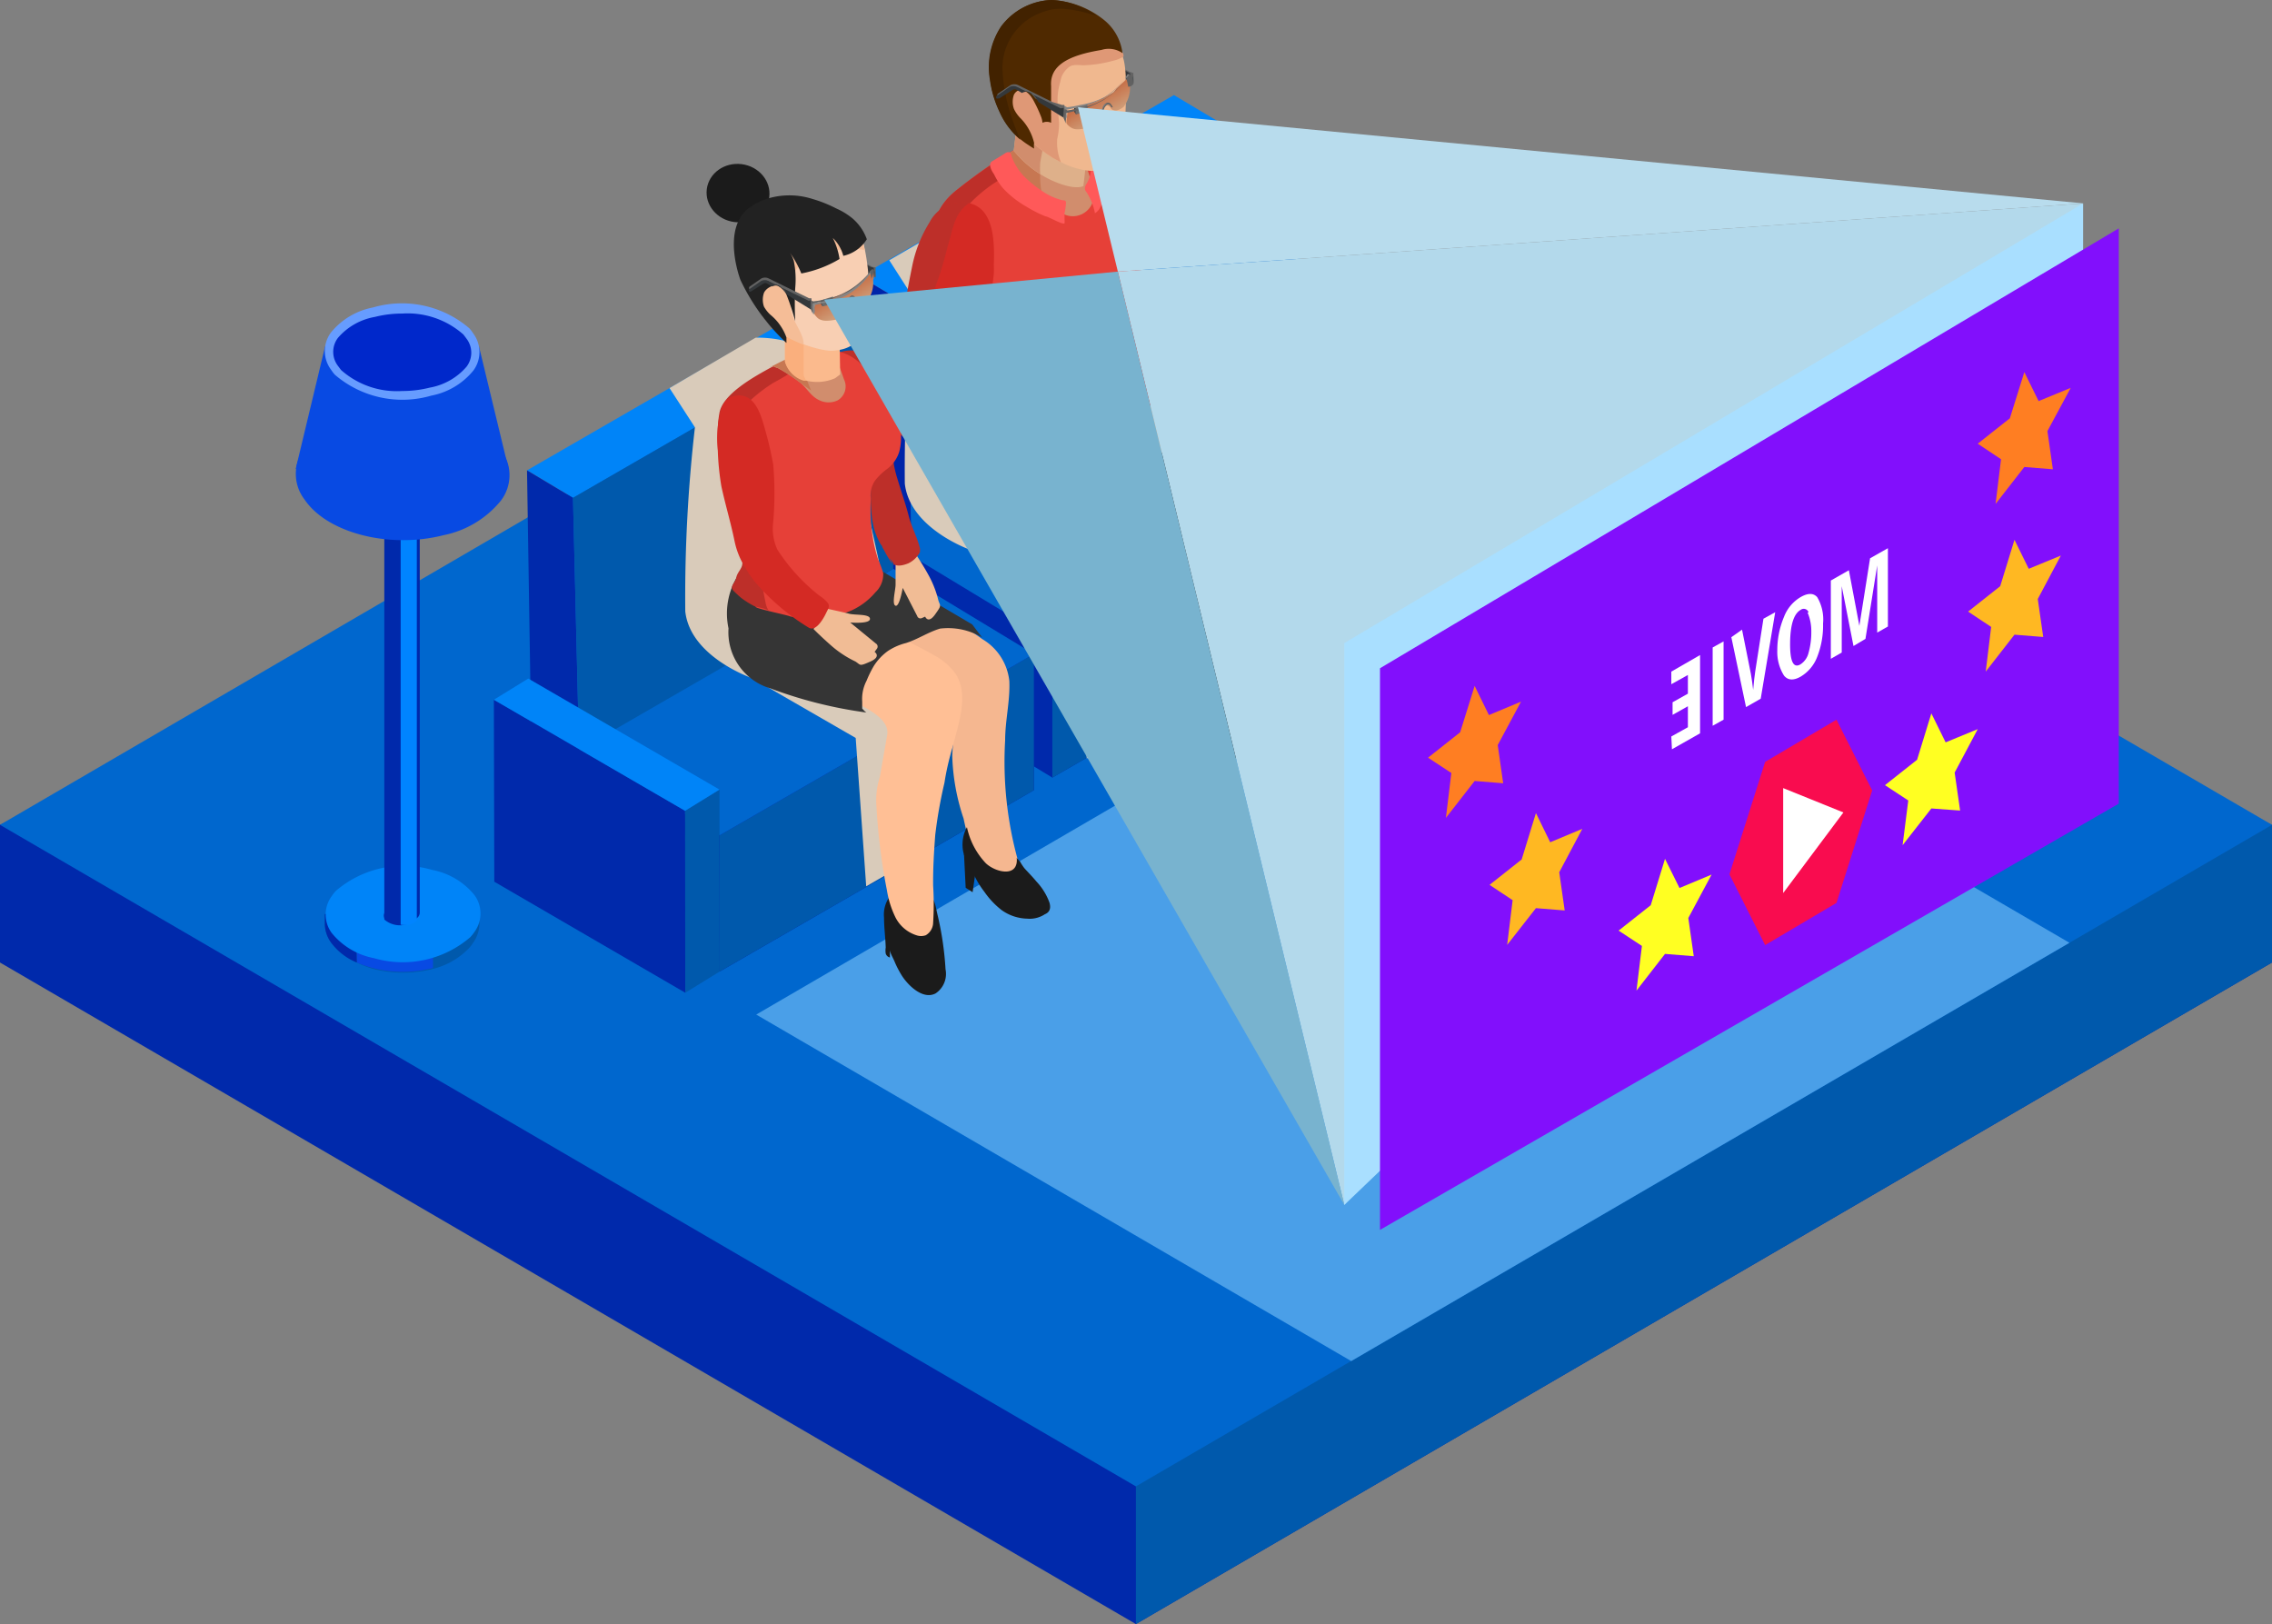 <svg xmlns="http://www.w3.org/2000/svg" xmlns:xlink="http://www.w3.org/1999/xlink" viewBox="0 0 108.25 77.38"><rect x="0" y="0" width="108.25" height="77.38" fill="#808080" stroke="none"/><defs><linearGradient id="a" x1="51.41" y1=".03" x2="52.01" y2="1.13" gradientTransform="matrix(1.01 -.03 .05 1 .39 5.91)" gradientUnits="userSpaceOnUse"><stop offset=".19" stop-color="#c7724a"/><stop offset=".94" stop-color="#cf9b76"/></linearGradient><linearGradient id="b" x1="38.87" y1="8.89" x2="39.42" y2="9.92" xlink:href="#a"/></defs><title>Depositphotos_128089660_07</title><g data-name="Layer 2"><g data-name="Layer 1" style="isolation:isolate"><path fill="#0029ab" d="M54.12 77.38l54.13-31.52-54.13-31.53L0 39.3v6.56l54.12 31.52z"/><path fill="#0059ac" d="M54.12 14.33v63.05l54.13-31.52V39.3L54.12 14.33z"/><path fill="#0067ce" d="M54.12 70.82l54.13-31.52L54.12 7.77 0 39.3l54.12 31.52z"/><path fill="#4a9fe8" d="M64.38 64.85L98.6 44.92 70.26 28.41 36.03 48.34l28.35 16.51z"/><path d="M53.82 3.42l-2.07-1.09a.38.38 0 0 0-.38 0l-.6.45a.1.1 0 0 0 0 .13.1.1 0 0 0 .14 0l.64-.44a.17.17 0 0 1 .18 0L54 4v-.52z" fill="#636363"/><path d="M53.71 3.42l-2.06-1.09a.38.38 0 0 0-.38 0l-.6.45a.1.1 0 0 0 0 .13.1.1 0 0 0 .14 0l.64-.44a.17.17 0 0 1 .18 0L53.85 4v-.5z" fill="#34383b"/><path fill="#0029ab" d="M53.57 13.06l11.53 6.68.01 8.67-14.97-8.64 3.43-6.71z"/><path fill="#0059ac" d="M65.1 19.74l1.64-1.02.01 8.67-1.64 1.02-.01-8.67z"/><path fill="#0084f8" d="M53.57 13.06l1.64-1.01 11.53 6.67-1.64 1.02-11.53-6.68z"/><path fill="#0029ab" d="M65.11 28.41l-14.97 8.64-6.69-4.06V26.5l21.66-4.59v6.5z"/><path fill="#0059ac" d="M50.14 30.55v6.5l14.97-8.64v-6.5l-14.97 8.64z"/><path fill="#0084f8" d="M58.13 5.84l-14.97 8.64-2.19-1.31 14.96-8.64 2.2 1.31z"/><path fill="#0024a9" d="M43.16 14.48l.29 12.02v6.49l-2.19-1.31-.29-18.51 2.19 1.31z"/><path fill="#0067ce" d="M65.11 21.91l-14.97 8.64-6.69-4.05 14.96-8.64 6.7 4.05z"/><path fill="#0067ce" d="M58.41 17.86L43.45 26.5l-.29-12.02 14.97-8.64.28 12.02z"/><path fill="#0024a9" d="M49.26 37.65l-14.97 8.64-6.7-4.06v-6.49l21.67-4.58v6.49z"/><path fill="#0059ac" d="M34.29 39.8v6.49l14.97-8.64v-6.49L34.29 39.8z"/><path fill="#0084f8" d="M42.27 15.08L27.3 23.72l-2.19-1.31 14.97-8.64 2.19 1.31z"/><path fill="#0029ab" d="M27.3 23.72l.29 12.02v6.49l-2.19-1.31-.29-18.51 2.19 1.31z"/><path fill="#0067ce" d="M49.26 31.16L34.29 39.8l-6.7-4.06 14.97-8.64 6.7 4.06z"/><path fill="#0059ac" d="M42.56 27.1l-14.97 8.64-.29-12.02 14.97-8.64.29 12.02z"/><path fill="#0029ab" d="M23.53 33.34l9.11 5.29.01 8.67-9.1-5.29-.02-8.67z"/><path fill="#0059ac" d="M32.64 38.63l1.64-1.01.01 8.67-1.64 1.01-.01-8.67z"/><path fill="#0084f8" d="M23.53 33.34l1.64-1.01 9.11 5.29-1.64 1.01-9.11-5.29z"/><path d="M35.83 32.31s-2.94-1-3.18-3.18a70.91 70.91 0 0 1 .46-8.77l-1.21-1.87 4.1-2.4s2.83-.15 3.72 1.93 3.85 16.85 3.85 16.85l-1.16 6.7-1.14.66-.5-7.07z" style="mix-blend-mode:multiply" fill="#d9cbba"/><path d="M46.29 26.22s-2.94-1-3.18-3.18a70.89 70.89 0 0 1 .46-8.77l-1.2-1.87 4.14-2.4s2.83-.15 3.72 1.93 3.85 16.85 3.85 16.85l-1.16 6.7-1.14.66-.5-7.07z" style="mix-blend-mode:multiply" fill="#d9cbba"/><path d="M56.71 33.39l-.13.28a1 1 0 0 0-.14.54 4.07 4.07 0 0 1 0 .75l1.3.66h.57s.17.19.2.21a3.65 3.65 0 0 0 .57.46 3.6 3.6 0 0 0 .87.39 4.81 4.81 0 0 0 1.22.16.86.86 0 0 0 .25 0 1.59 1.59 0 0 0 .75-.47.76.76 0 0 0-.09-.89 5.08 5.08 0 0 0-2-1.34l-.4-1.25s-1 .17-1 .19a1.9 1.9 0 0 1-.83.08 2.42 2.42 0 0 0-.9-.09h-.06a.13.13 0 0 0 0 .05 2.8 2.8 0 0 0-.18.27z" fill="#1b1b1b"/><path d="M62 35.39c.21.24 0 .49-.27.58a.9.9 0 0 1-.39 0 4.11 4.11 0 0 1-.88-.18 3.78 3.78 0 0 1-.68-.25 3.57 3.57 0 0 1-.55-.29c-.18-.14-.2-.39-.3-.58s-.24-.3-.32-.47-.09-.36 0-.4a3.2 3.2 0 0 0 1.13-.8l.36 1.14s.23.1.26.11a6.46 6.46 0 0 1 .61.31 4.63 4.63 0 0 1 .71.5 3.44 3.44 0 0 1 .32.33z" fill="#2a2a2a"/><path d="M57 38.5a4.29 4.29 0 0 0-.21-.69l-.45-1.25a5.25 5.25 0 0 1-.11-1.56.28.28 0 0 0 0-.1c-.09-.21-.61-.27-.8-.28a6.6 6.6 0 0 0-.77 0 2.92 2.92 0 0 0-.95.2c-.44.18-.4.53-.41.95a3.13 3.13 0 0 0 0 .64 3.31 3.31 0 0 0 .3.85h.11v.6a2.69 2.69 0 0 0 .19.87 3.52 3.52 0 0 0 .33.62 2.58 2.58 0 0 0 1 1 1.32 1.32 0 0 0 .28.09 1.59 1.59 0 0 0 .49 0 1.17 1.17 0 0 0 .72-.26 1.42 1.42 0 0 0 .23-.79 2.82 2.82 0 0 0 .05-.89z" fill="#1b1b1b"/><path d="M55.18 35.27a1.16 1.16 0 0 1 .54-.1c.16 0 .21.11.27.25a2.44 2.44 0 0 1 .12.92 4.48 4.48 0 0 0 .12.75c.07.35.26.7.35 1a2.5 2.5 0 0 1 .09 1.31.36.36 0 0 1-.05.11 1 1 0 0 1-.55.18 1.49 1.49 0 0 1-.33 0c-.06 0-.29 0-.33-.06a8.19 8.19 0 0 1-.68-.93 6.84 6.84 0 0 1-.42-1.05 3.93 3.93 0 0 1-.14-1 1.78 1.78 0 0 1 .05-.87.5.5 0 0 1 .37-.33h.24a2.63 2.63 0 0 0 .35-.18z" fill="#2a2a2a"/><path d="M47.55 21.27s9.5 4 9.5 5.94-.27 5.79-.27 5.79a2.26 2.26 0 0 0 2 .38l1-.42c0-.84.54-6.94.35-8.24s-6.49-4.3-6.49-4.3z" fill="#2b2b2b"/><path d="M53.14 32.87c-.05-.66.37-2.94.4-3.55 0-.26.14-.56 0-.79a1 1 0 0 0-.56-.32 20.39 20.39 0 0 1-2.27-.95l-.87-.41c-.58-.27-1.1-.64-1.67-.91a7.17 7.17 0 0 1-1.61-1.13c-.78-.69-.74-2.66-.47-3.55a3.06 3.06 0 0 1 .59-1.26s1.07 1.67 4 .77 1-.93 1-.93c.18.35-1.17 0-1.1.36.1.54 1.07 1.88 3.31 3.33a11.14 11.14 0 0 1 3 2.79 4.1 4.1 0 0 1 .27 1.57 69.25 69.25 0 0 1-.93 7.11c0 .13-.4.32-.5.37a2 2 0 0 1-1.37.19 6.69 6.69 0 0 1-1.43-.72z" fill="#353535"/><path d="M54 19.35s.14.92.23 1.29-.05 1.2.24 1.18.26-1.11.26-1.11l1.11 1.53a.21.21 0 0 0 .3.08l.18-.12s.24.42.57-.21.23-.53.07-.86a6 6 0 0 0-.8-1.38c-.53-.68-.94-1.13-.94-1.13z" fill="#f1bc95"/><path d="M54.55 12.3a13.86 13.86 0 0 1-.46 2.17 2.21 2.21 0 0 0-.07.37 2.49 2.49 0 0 0 .16.92 9.58 9.58 0 0 0 .36 1c.06.14 1 2.12 1.11 2.17a4.76 4.76 0 0 0-1.51.88.15.15 0 0 1-.09 0s-.08 0-.1-.08a20.69 20.69 0 0 1-1.37-2.08c-.24-.44-.45-.89-.72-1.31a5.72 5.72 0 0 1-.52-.86c-.1-.24-.15-.49-.25-.73s-.23-.42-.3-.64a1.41 1.41 0 0 1 0-.67c.08-.49.16-1 .25-1.48a13.51 13.51 0 0 1 .74-3.49 1.7 1.7 0 0 1 1.84-.93 1.24 1.24 0 0 1 .76.49 2.79 2.79 0 0 1 .4 1.97c0 .4-.06.8-.09 1.19s-.11.73-.14 1.11z" fill="#d42a24"/><path d="M54.57 8.64A2 2 0 0 0 54 7.42 1.67 1.67 0 0 0 52.41 7c-.22 0-.35.32-.42.76a6.41 6.41 0 0 0 1.28 0 1.77 1.77 0 0 1 1.13.62c.07.12.11.19.17.26z" fill="#bd2f29"/><path d="M53.94 15.57c-.35 3.67-.34 4.9-.34 4.9s-1.85 2.61-7.51.54c0 0 .79-3.12.52-3.74s-2.15-3.08-2.16-4.51-.27-2.63 1.2-3.76a25.93 25.93 0 0 1 2.2-1.58 8 8 0 0 1 1.68-.81 2.94 2.94 0 0 1 1.73.06 4.09 4.09 0 0 1 2.2 1.4c.48.85.83 3.84.48 7.5z" fill="#e64038"/><path d="M51.26 6.69a2.94 2.94 0 0 0-1.73-.06 8 8 0 0 0-1.68.81A25.9 25.9 0 0 0 45.65 9c-1.47 1.12-1.19 2.32-1.19 3.75s1.88 3.88 2.16 4.51S46.1 21 46.1 21a14.68 14.68 0 0 0 1.71.51v-1.74a14.18 14.18 0 0 0-.45-4.84 6.7 6.7 0 0 0-1.17-1.85 2.28 2.28 0 0 1-.41-1 7.26 7.26 0 0 1-.19-1.2 1.16 1.16 0 0 1 .06-.51 1.32 1.32 0 0 1 .35-.45 7 7 0 0 1 2.1-1.62 9.21 9.21 0 0 1 2.54-.48 14.78 14.78 0 0 1 2.6 0 4.69 4.69 0 0 0-1.98-1.13z" fill="#bd2f29"/><path d="M52.11 9.2a1 1 0 0 1-1.57.92 13.8 13.8 0 0 1-1.11-.92 6 6 0 0 1-1.57-1.77 8 8 0 0 1 1.68-.81 2.94 2.94 0 0 1 1.73.06 12.7 12.7 0 0 1 .84 2.48z" fill="#d18d6d"/><path d="M49.6 9a4.36 4.36 0 0 1 0-1.22c.05-.37.16-.74.18-1.11v-.08l-.24.05a8 8 0 0 0-1.68.81 6 6 0 0 0 1.56 1.75l.32.28A4.79 4.79 0 0 1 49.6 9z" fill="#c77752"/><path d="M48.1 7.25h-.06c-.11 0-.18.08-.27.13l-.51.31c-.2.12 0 .48.1.61a3 3 0 0 0 .43.67 4.65 4.65 0 0 0 1.12.88 5.71 5.71 0 0 0 .91.46c.12 0 .82.42.9.33a1 1 0 0 0 0-.2v-.27a4 4 0 0 0 .07-.49c0-.16-.08-.12-.21-.15a2.88 2.88 0 0 1-.87-.39 5.68 5.68 0 0 1-.94-.76 2.79 2.79 0 0 1-.57-.92.35.35 0 0 0-.1-.21z" fill="#ff5959"/><path d="M52.76 7.7c0-.2 0-.47-.21-.56a.5.5 0 0 0-.44.1.29.29 0 0 0-.15.36 1.68 1.68 0 0 1-.18 1.14.41.41 0 0 0-.09.27.4.4 0 0 0 .08.15 2.88 2.88 0 0 1 .4 1 .67.67 0 0 0 .27-.33l.33-.67a1.07 1.07 0 0 0 .08-.16 1 1 0 0 0 0-.27 1.73 1.73 0 0 0-.06-.47 1.32 1.32 0 0 1-.03-.56z" fill="#ff5959"/><path d="M48.44 6l-.14 1.18a5.1 5.1 0 0 0 1.82 1.42c1.14.51 1.5.26 1.5.26l.28-2.45S48.88 4.74 48.44 6z" fill="#deb08a"/><path d="M48.44 6l-.14 1.18a5.22 5.22 0 0 0 1.26 1.11 4.28 4.28 0 0 1 0-.52c.05-.37.16-.74.18-1.11a3.91 3.91 0 0 0-.16-1.08c-.52-.08-.99.01-1.14.42z" fill="#d18d6d"/><path d="M53.55 7.08c0 .75-.64 1.09-1.61 1.06a3.73 3.73 0 0 1-1.42-.43l-.43-.23-.09-.07-.09-.05-.11-.08c-2.85-2.14-1.42-2.68-1.13-3.91a1.13 1.13 0 0 1 .1-.28 1.27 1.27 0 0 1 .11-.22 4 4 0 0 1 2.78-1.77 1.74 1.74 0 0 1 1.39.77 3.69 3.69 0 0 1 .44.71.55.55 0 0 1 0 .11c.33.87.05 3.67.06 4.39z" fill="#f0b88f"/><path d="M53.53 2.69a1.39 1.39 0 0 1-.48.2 6 6 0 0 1-1.42.22c-.21 0-.51-.06-.69.08a1.15 1.15 0 0 0-.35.44 1.51 1.51 0 0 0-.07.26 3 3 0 0 0-.13 1c0 .33.05.66.07 1a3.58 3.58 0 0 1-.09.74 2.42 2.42 0 0 0 .18 1.1l-.43-.23-.12-.09-.09-.05-.11-.08c-2.85-2.14-1.42-2.68-1.13-3.91a1.13 1.13 0 0 1 .1-.28 1.27 1.27 0 0 1 .11-.22 2.51 2.51 0 0 1 1.28-.93 4.38 4.38 0 0 1 1-.22 3.7 3.7 0 0 1 1.34.05c.14 0 .36.06.58.09a3.69 3.69 0 0 1 .44.71.55.55 0 0 1 .01.12z" fill="#df9876"/><path d="M53.48 2.53a1.15 1.15 0 0 0-1-.15c-1.6.26-2.47.75-2.4 1.72v1.17a.94.94 0 0 0 0 .13 1.34 1.34 0 0 0 0 .16v.29a.48.48 0 0 0-.41 0 1.11 1.11 0 0 0-.08-.32 6.36 6.36 0 0 0-.31-.67 1.53 1.53 0 0 0-.11-.19 1 1 0 0 0-.24-.27.42.42 0 0 0-.29-.09h-.13a.47.47 0 0 0-.2.2 1 1 0 0 0 0 .68 1.59 1.59 0 0 0 .29.42 2.47 2.47 0 0 1 .67 1.2 1.13 1.13 0 0 0 0 .27 4.38 4.38 0 0 1-.27-.17 3.58 3.58 0 0 1-1.36-1.57 4.93 4.93 0 0 1-.46-1.55 3.48 3.48 0 0 1 .54-2.53A3.11 3.11 0 0 1 50.11 0a4.32 4.32 0 0 1 2.55 1 2.41 2.41 0 0 1 .82 1.53z" fill="#4f2900"/><path d="M50.75.43a5.89 5.89 0 0 1 1 .18l.25.07.24.07A4 4 0 0 0 50.11 0a3.13 3.13 0 0 0-2.41 1.25 3.52 3.52 0 0 0-.54 2.53 5.19 5.19 0 0 0 .46 1.55 3.65 3.65 0 0 0 1 1.33l-.1-.22c-.16-.38-.3-.77-.42-1.16a8 8 0 0 1-.34-2.07 2.83 2.83 0 0 1 2-2.66 2.25 2.25 0 0 1 .99-.12z" fill="#422200"/><path d="M48.5 21.85s.77.53 1.06.77 1.1.48 1 .73-1.12-.25-1.12-.25l.88 1.67a.21.21 0 0 1-.06.3l-.19.11s.27.4-.44.42-.58 0-.8-.32a6 6 0 0 1-.92-1.28c-.38-.77-.6-1.34-.6-1.34z" fill="#f1bc95"/><path fill="#f1bc95" d="M47.8 23.45l-1.74-1.01 1.42-1.34 1.08.78-.76 1.57z"/><path d="M44.32 10.61a1.7 1.7 0 0 1 1.84-.93c1.26.25 1.22 2 1.19 2.95a3.68 3.68 0 0 1 0 .4 7.35 7.35 0 0 1-.41 1.88 4.38 4.38 0 0 1-.43.73 6.15 6.15 0 0 0-.94 1.62 2.27 2.27 0 0 0-.32 1.16 1.86 1.86 0 0 0 .66 1l.74.69c.4.38.81.72 1.22 1.1.07.06.3.35.4.35a1 1 0 0 0-.63.28c-.13.13-.41.49-.58.55s-.25-.18-.4-.24l-1.48-.66-1.65-.74a.8.8 0 0 1-.54-.58 3 3 0 0 1-.21-1.05 5 5 0 0 1 .11-1.12c.34-1.54.41-2.29.69-3.85a13.51 13.51 0 0 1 .74-3.54z" fill="#d42a24"/><path d="M44.29 10.59a1.73 1.73 0 0 1 1.88-.91c-.71.47-.77 1.26-1 2-.11.42-.22.84-.35 1.26-.19.59-.42 1.16-.65 1.74-.31.76-.65 1.51-.91 2.28a3.53 3.53 0 0 0-.21 2.46 1.83 1.83 0 0 0 .29.4 7 7 0 0 0 1.05 1 9.86 9.86 0 0 0 1.41.84l.76.37c.06 0 .53.25.52.32a3.74 3.74 0 0 1 0 .89 30 30 0 0 0-2.58-1.58c-.79-.53-2-.82-2.17-1.92a2.15 2.15 0 0 1 0-.69c.09-.62.19-1.27.31-1.9.28-1.49.52-3 .82-4.46a6.27 6.27 0 0 1 .83-2.1z" fill="#bd2f29"/><path d="M41.56 12.71l-1.92-1a.36.36 0 0 0-.35 0l-.56.42a.09.09 0 0 0 0 .12.09.09 0 0 0 .13 0l.6-.41a.16.16 0 0 1 .17 0l2.09 1.39v-.49z" fill="#636363"/><path d="M41.47 12.71l-1.92-1a.36.36 0 0 0-.35 0l-.56.42a.09.09 0 0 0 0 .12.09.09 0 0 0 .13 0l.6-.41a.16.16 0 0 1 .17 0l2.09 1.39v-.47z" fill="#34383b"/><path d="M44.66 43.55c-.13-.56-.14-1-.83-1a4.92 4.92 0 0 1-.79 0c-.11 0-.19-.08-.3-.06a1 1 0 0 0-.35.23 1.45 1.45 0 0 0-.27 1c0 .48.07 1 .08 1.43a.9.9 0 0 0 0 .28.27.27 0 0 0 .2.19v-.36c0 .14.17.42.22.55a4.65 4.65 0 0 0 .34.66c.28.45 1 1.19 1.62.86a1.12 1.12 0 0 0 .47-1.15 14.91 14.91 0 0 0-.39-2.63z" fill="#1b1b1b"/><path d="M44.54 31.66a3.33 3.33 0 0 1 1 3 7.74 7.74 0 0 0-.17 1.34 10.21 10.21 0 0 0 .54 3 17.08 17.08 0 0 0 .76 2.59.85.85 0 0 0 .15.22.79.79 0 0 0 .55.18 1.69 1.69 0 0 0 .94-.23.57.57 0 0 0 .18-.17.79.79 0 0 0 0-.63 17.57 17.57 0 0 1-.6-5.68c0-.95.24-1.88.2-2.83a2.64 2.64 0 0 0-1.29-2 26.25 26.25 0 0 0-2.4-1.55 6.46 6.46 0 0 1-.72-.41 10.77 10.77 0 0 0-.9-.61 3.63 3.63 0 0 1-.53-.36 1.34 1.34 0 0 1-.38-.63 3.85 3.85 0 0 0-.12-.54 4.81 4.81 0 0 1-.44-1l.13-.25.16.6a10.77 10.77 0 0 1-1.21 2c-.37.39-.91.66-1.17 1.14a6.5 6.5 0 0 0-.34 2 16.53 16.53 0 0 0 2.64.41c.71.09 1.41.17 2.11.28a2.06 2.06 0 0 1 .91.13z" fill="#f5b790"/><path d="M45 37.29a22.15 22.15 0 0 0-.44 2.49c-.06.8-.11 1.61-.1 2.42a14.2 14.2 0 0 1 0 1.76.71.71 0 0 1-.35.6.67.67 0 0 1-.45 0 1.7 1.7 0 0 1-1-.86 4.52 4.52 0 0 1-.4-1.27 28.6 28.6 0 0 1-.5-4 3.61 3.61 0 0 1 .16-1.41l.35-2c.33-1.86-6.64-2.62-7-4.43a6 6 0 0 1 0-2.3c.13-1 .26-.4.43-1.39 0 .21.84.67 1 .73s.52-2 .82-2.06a7.41 7.41 0 0 0 2.39-.83c2.76-1.45-.72 1.25 1.25.93.25.72.25-1.25.26-.5 0 1.14.86 1.85 0 2.5-.57.41-1.77-.71-2 0-.12.36.95 1.43 1.23 1.69a3.39 3.39 0 0 0 1 .51 21.24 21.24 0 0 1 2.89 1.37 2.91 2.91 0 0 1 1 .88c.63 1 .12 2.37-.13 3.4q-.28.92-.41 1.77z" fill="#ffbf95"/><path d="M42.08 27.25l4.24 2.5.47.62a3.18 3.18 0 0 0-2-.42c-.57.17-1.06.51-1.63.69a2.77 2.77 0 0 0-.86.38 2.6 2.6 0 0 0-.66.7 5.19 5.19 0 0 0-.35.71 1.87 1.87 0 0 0-.21 1v.33s.17.19.21.19a20.83 20.83 0 0 1-4.58-1.15 2.79 2.79 0 0 1-2-2.86 3.41 3.41 0 0 1 .56-2.69c.66-.89 6.81 0 6.81 0z" fill="#353535"/><path d="M49.78 43.52h.06a1.31 1.31 0 0 1-.9.25 2.17 2.17 0 0 1-1.22-.41 3.93 3.93 0 0 1-.82-.87 4.18 4.18 0 0 1-.52-.87c-.09-.19-.29-.49-.36-.65a1.74 1.74 0 0 1 .05-1.56 3.57 3.57 0 0 0 .9 1.72c.46.44 1.58.71 1.47-.28 0 .05.12.15.16.2a2.45 2.45 0 0 0 .21.32c.19.21.39.41.57.63a2.91 2.91 0 0 1 .62 1c.21.71-.63.64-1.05.64a2.38 2.38 0 0 1-1-.16z" fill="#1b1b1b"/><path fill="#1b1b1b" d="M45.93 40.7l.08 1.6.33.21.17-1.17-.58-.64z"/><path d="M42.67 26.86v1c0 .25-.19.94 0 1s.34-.85.34-.85l.69 1.34a.16.16 0 0 0 .22.1l.16-.07s.14.36.47-.1.25-.39.16-.67a4.8 4.8 0 0 0-.46-1.19c-.33-.6-.61-1-.61-1z" fill="#f1bc95"/><path d="M42.59 26.94c0-.15-.18-.29-.27-.41A5.25 5.25 0 0 1 42 26a3.24 3.24 0 0 1-.35-.8c-.33-1.23 0-2.53-.33-3.77-.18-.79-.46-1.56-.72-2.33-.13-.38-.25-.76-.34-1.15a6 6 0 0 0-.46-1 .1.1 0 0 1 0-.06l.08-.05a1.55 1.55 0 0 1 1.63.21 4.24 4.24 0 0 1 .76 2.42c.07.49 0 1 .13 1.49s.13.82.2 1.23a5.35 5.35 0 0 0 .16.63c.17.58.38 1.16.53 1.74s.4 1 .54 1.56a.25.25 0 0 1 0 .11.24.24 0 0 1 0 .08 1.24 1.24 0 0 1-.55.53c-.3.12-.66.2-.86-.11s-.31-.53-.44-.8L42 26z" fill="#bd2f29"/><path d="M41.49 23.76a8.69 8.69 0 0 0 .12 2 7.35 7.35 0 0 0 .22.87 5.64 5.64 0 0 1 .25.67 1.17 1.17 0 0 1-.37.92 3.27 3.27 0 0 1-1.15.87 4.82 4.82 0 0 1-2.91.28C37.5 29.3 36 29 36 28.91c.12-.73 0-1.8.07-2.54.09-1.1.22-.31-.23-1.32a18.42 18.42 0 0 1-.84-1.88 7.53 7.53 0 0 1-.21-1l-.25-1.44c-.09-.49-.26-.41 0-.85a3.4 3.4 0 0 1 1-1A17 17 0 0 0 38 16.57a4.83 4.83 0 0 1 .76-.84c.38-.26.68.94 1.12 1a2.25 2.25 0 0 1 1.41.95l.7 1c.23.34.46.68.66 1a2.61 2.61 0 0 1 .19 1.86 1.64 1.64 0 0 1-.58.81 2.72 2.72 0 0 0-.59.58 1.25 1.25 0 0 0-.18.83z" fill="#e64038"/><path d="M34.6 20.49a1.35 1.35 0 0 1 .28-.44 7.14 7.14 0 0 1 2-1.83 8.87 8.87 0 0 0 1.06-.65l.54-.34c.15-.09.24-.14.2-.24a.46.46 0 0 0-.12-.14c-.12-.11-.23-.08-.36 0a14.71 14.71 0 0 0-1.47.66c-.8.44-2.34 1.28-2.46 2.21a4.78 4.78 0 0 0 .42 2.92 15.26 15.26 0 0 1 .68 2.36 5.48 5.48 0 0 1 0 1.83c0 .27-.24.42-.29.69s-.31.38-.16.6a4.75 4.75 0 0 0 .41.38 4.25 4.25 0 0 0 .57.36c.17.1.63.11.74.27a1.14 1.14 0 0 1-.17-.45 15.57 15.57 0 0 1-.34-3.31v-.7a4 4 0 0 0-.48-1.67 15.12 15.12 0 0 1-.79-1.31 1.68 1.68 0 0 1-.26-1.2z" fill="#bd2f29"/><path d="M40.21 18.07a.77.77 0 0 1-.29 1 1 1 0 0 1-.88 0c-.43-.19-.61-.63-1-.9a8.35 8.35 0 0 0-1-.64c-.09 0-.24-.14-.36-.06.71-.1.88-.41 1.47-.66.33-.14.51-.43.91-.41a.9.9 0 0 1 .67.35 1.63 1.63 0 0 1 .26.72c.09.21.15.4.22.6z" fill="#d18d6d"/><path d="M38.46 18.13a4.46 4.46 0 0 1-.11-1.25c0-.38.1.3.09-.08v-.08l-.24.07a14.31 14.31 0 0 0-1.47.69s.06-.28 1.57.88l.35.25a4.94 4.94 0 0 1-.19-.48z" fill="#c77752"/><path d="M37.4 15.33v1.87a1.33 1.33 0 0 0 .89.9 2.14 2.14 0 0 0 1.5-.08l.24-.18L40 16z" fill="#fbba8d"/><path d="M40 16v.43L38.29 16v1.87a1.51 1.51 0 0 0 .12.27h-.12a1.33 1.33 0 0 1-.89-.9v-1.87z" fill="#faaf7d"/><path d="M41.12 11.5a10.09 10.09 0 0 1 .24 3.33c-.21 1.63-1 1.83-1.68 1.88s-3.2-.74-3.55-2.13.59-4.66.59-4.66z" fill="#f8cfb3"/><path d="M41.12 11.5s0 .16.09.42a3.16 3.16 0 0 0-1.61.08c-.54.28-1.71.55-1.71 1s-.35 1.34-.17 1.93.58 1 .57 1.49c-.92-.34-1.94-1-2.16-1.83-.35-1.39.59-4.66.59-4.66z" fill="#f5bd97"/><ellipse cx="35.16" cy="9.2" rx="1.39" ry="1.5" transform="rotate(-82.8 35.162 9.198)" fill="#1b1b1b"/><path d="M35.28 13.34a9.83 9.83 0 0 0 2.19 3v-.26a2.47 2.47 0 0 0-.76-1.08 1.55 1.55 0 0 1-.31-.39 1 1 0 0 1 0-.66c.11-.24.5-.44.71-.3a1.1 1.1 0 0 1 .35.36 11.9 11.9 0 0 1 .43 1.29 14.8 14.8 0 0 1 0-1.59 4.4 4.4 0 0 0-.07-1.28 1.49 1.49 0 0 0-.19-.4 5.06 5.06 0 0 1 .55 1 5.56 5.56 0 0 0 1.82-.69 3.32 3.32 0 0 0-.32-1 1.82 1.82 0 0 1 .5.85 1.77 1.77 0 0 0 1.12-.79 2.34 2.34 0 0 0-.69-1 3.36 3.36 0 0 0-.77-.47 6.41 6.41 0 0 0-1.16-.46 3.6 3.6 0 0 0-2.39.09l-.29.15c-.06 0-.18.14-.25.15-1.43.99-.47 3.48-.47 3.48z" fill="#222"/><path d="M39.39 29s.76.16 1.06.24 1 0 1 .25-.94.17-.94.17l1.22 1a.17.17 0 0 1 .05.25l-.11.15s.34.22-.2.46-.45.17-.71 0a5 5 0 0 1-1.11-.72c-.54-.47-.89-.83-.89-.83z" fill="#f1bc95"/><path d="M35.48 27a3.78 3.78 0 0 1-.48-1.21c-.18-.88-.44-1.74-.63-2.62a12.63 12.63 0 0 1-.17-1.7 5.19 5.19 0 0 1 .13-1.87c.11-.38.27-.66.68-.74.91-.18 1.23.83 1.42 1.53a17.3 17.3 0 0 1 .41 1.74 16.18 16.18 0 0 1 0 2.75 2.37 2.37 0 0 0 .2 1.31 9 9 0 0 0 2 2.19 1.68 1.68 0 0 1 .41.36c.1.16 0 .28-.08.45s-.46.93-.83.72A10.66 10.66 0 0 1 36 27.76a5.37 5.37 0 0 1-.52-.76z" fill="#d42a24"/><path d="M53.86 3.67h-.07l-.22.2-.38.35-.13.18-.34.19-.47.24-.8.26-.53.2-.06.07s-.05.4-.05.48.16.21.26.26.28.13.87-.05a.75.75 0 0 0 .57-.51v-.19a.39.39 0 0 1 0-.07v-.09a.82.82 0 0 1 .22-.19l.14.07s.06.08.08.12c.19.18.46 0 .59-.1a1.57 1.57 0 0 0 .3-1c.08-.09.02-.42.02-.42z" fill="url(#a)"/><path fill="#363636" d="M51.18 5.15l.01.19.08.1.47-.19-.07-.18-.49.08z"/><path d="M51.81 4.95l-.57.17v.32a1.44 1.44 0 0 0 .57-.16z" fill="#6b6b6b"/><path d="M52.84 4.9a.16.16 0 0 0-.11 0 .38.38 0 0 0-.13.1 1 1 0 0 0-.13.42h.06c.06 0 0-.14.06-.19a.37.37 0 0 1 .15-.23c.09-.05.11 0 .13 0s.06.1.09.11.06 0 .06 0c-.09-.17-.12-.19-.18-.21z" fill="#616161"/><path d="M52.6 5.07a.34.34 0 0 1 .11-.1.16.16 0 0 1 .11 0c.05 0 .08 0 .17.23-.1-.22-.12-.23-.18-.25a.16.16 0 0 0-.11 0 .38.38 0 0 0-.1.05 1 1 0 0 0-.13.42.94.94 0 0 1 .13-.35z" fill="#858585"/><path d="M53.8 3.71l.07-.05-.06-.12a.34.34 0 0 0-.09 0l-.1.17a3.6 3.6 0 0 1-1 .92 4 4 0 0 1-1.15.37 4.81 4.81 0 0 1-.63.11l-.13-.07-.05.17v.16a.17.17 0 0 0 0 .11s.09.21.1.24l.06-.12a.3.3 0 0 0 0-.12.54.54 0 0 1 0-.17v-.08l.76-.17a3.92 3.92 0 0 0 .9-.34h.05a3.68 3.68 0 0 0 1.08-1s.16-.02.19-.01z" fill="#858585"/><path d="M50.74 5.55l-.55-.34-.87-.53a.91.91 0 0 0-.24-.25.45.45 0 0 0-.29-.08l-.29-.17a.18.18 0 0 0-.18 0l-.64.41h-.06a.09.09 0 0 1-.08 0 .09.09 0 0 1 0-.12l.6-.41a.42.42 0 0 1 .38 0l1.62.8.46.14h.11z" fill="#636363"/><path d="M50.68 5.14v.47l-.45-.28-.76-.47a1.24 1.24 0 0 0-.35-.43.43.43 0 0 0-.43 0l-.25-.15a.19.19 0 0 0-.19 0l-.64.41h-.05a.1.1 0 0 1-.08 0 .09.09 0 0 1 0-.12l.61-.42a.4.4 0 0 1 .38 0l1.73.84.33.17z" fill="#34383b"/><path d="M53.9 3.61l-.09-.07-.09.12a4.13 4.13 0 0 1-1 1 4 4 0 0 1-1.32.51 5.38 5.38 0 0 1-.54.09l-.13-.06-.05.17v.16a.17.17 0 0 0 0 .11s.09.21.1.24a.71.71 0 0 1 0-.12.3.3 0 0 0 0-.12.54.54 0 0 1 0-.17v-.08l.76-.17a6.68 6.68 0 0 0 1-.43 3.68 3.68 0 0 0 1.08-1s0-.09.06 0a3.08 3.08 0 0 1 .07.34A.27.27 0 0 0 54 4a2.06 2.06 0 0 0-.1-.39z" fill="#616161"/><path d="M54 4a1.08 1.08 0 0 0 0-.27v-.11l-.06.09a3.08 3.08 0 0 1 .07.34z" fill="#525657"/><path d="M41.61 12.94h-.07l-.2.19-.36.33-.12.17-.32.18-.44.23-.74.24-.49.19-.06.07s-.05.37 0 .44.15.2.25.24.26.12.81 0a.7.7 0 0 0 .54-.48v-.17a.36.36 0 0 1 0-.06v-.08a.76.76 0 0 1 .15-.17l.13.07.08.11c.18.17.43 0 .55-.1a1.46 1.46 0 0 0 .28-1c.06-.11.01-.4.01-.4z" fill="url(#b)"/><path fill="#363636" d="M39.11 14.32l.01.17.07.1.44-.18-.07-.16-.45.07z"/><path d="M39.69 14.13l-.53.16v.3a1.34 1.34 0 0 0 .53-.15z" fill="#6b6b6b"/><path d="M40.65 14.09a.15.15 0 0 0-.1 0 .36.36 0 0 0-.1.1.94.94 0 0 0-.12.4h.05c.05 0 0-.13.06-.18a.35.35 0 0 1 .14-.18h.13c.03 0 .05.09.08.1s.05 0 .05 0c-.11-.21-.14-.22-.19-.24z" fill="#616161"/><path d="M40.43 14.25a.31.31 0 0 1 .1-.1.15.15 0 0 1 .1 0c.05 0 .08 0 .16.21-.09-.2-.12-.22-.17-.23a.15.15 0 0 0-.1 0 .36.36 0 0 0-.1.1.94.94 0 0 0-.12.4.88.88 0 0 1 .13-.38z" fill="#858585"/><path d="M41.55 13h.07l-.06-.11h-.08l-.1.16a3.36 3.36 0 0 1-1 .86 3.72 3.72 0 0 1-1 .42 4.5 4.5 0 0 1-.59.1l-.12-.07v.31a.16.16 0 0 0 0 .1s.08.2.09.22l.06-.11a.28.28 0 0 0 0-.11.5.5 0 0 1 0-.16v-.08l.71-.16a3.65 3.65 0 0 0 .84-.32 3.43 3.43 0 0 0 1-.89s.15-.16.18-.16z" fill="#858585"/><path d="M38.69 14.69l-.52-.32-.81-.5a.84.84 0 0 0-.22-.23.42.42 0 0 0-.27-.08l-.27-.16a.16.16 0 0 0-.17 0l-.6.38h-.05a.08.08 0 0 1-.07 0 .09.09 0 0 1 0-.12l.56-.39a.39.39 0 0 1 .36 0l1.51.74.41.2h.11z" fill="#636363"/><path d="M38.64 14.31v.44l-.42-.26-.71-.44a1.15 1.15 0 0 0-.33-.4.4.4 0 0 0-.4 0l-.23-.14a.17.17 0 0 0-.17 0l-.6.38a.09.09 0 0 1-.08 0 .08.08 0 0 1 0-.11l.56-.39a.38.38 0 0 1 .35 0l1.61.79.31.15z" fill="#34383b"/><path d="M41.64 12.88l-.08-.07-.08.11a3.85 3.85 0 0 1-1 .89 3.68 3.68 0 0 1-1.23.47 5 5 0 0 1-.51.08l-.12-.06v.3a.16.16 0 0 0 0 .1s.08.2.09.22a.67.67 0 0 1 0-.11.28.28 0 0 0 0-.11.5.5 0 0 1 0-.16v-.08l.71-.16a6.24 6.24 0 0 0 1-.4 3.43 3.43 0 0 0 1-.89s0-.08.05 0a2.87 2.87 0 0 1 .06.32.24.24 0 0 0 0-.06 1.91 1.91 0 0 0 .11-.39z" fill="#616161"/><path d="M41.7 13.29a.24.24 0 0 0 0-.06 1 1 0 0 0 0-.25v-.1l-.05.09a2.87 2.87 0 0 1 .06.32z" fill="#525657"/><path style="mix-blend-mode:overlay" fill="#b8dced" d="M53.28 12.94l45.97-3.25-47.89-4.58 1.9 7.83h.02z"/><path style="mix-blend-mode:overlay" fill="#b3d9eb" d="M53.28 12.94h-.02l10.79 44.47 35.2-47.72-45.97 3.25z"/><path style="mix-blend-mode:overlay" fill="#78b3cf" d="M39.27 14.28l24.78 43.13-10.79-44.47-13.99 1.34z"/><path fill="#a9dfff" d="M64.05 57.41l35.2-33.68V9.69l-35.2 20.95v26.77z"/><path fill="#820ffc" d="M65.75 58.6l35.2-20.31V10.88l-35.2 20.96V58.6z"/><path d="M88.31 30.78l-.56-2.85v3.16l-.52.3v-3.73l.86-.49.5 2.65.51-3.22.85-.48v3.73l-.51.29v-3.2l-.56 3.5z" fill="#fff"/><path d="M85 29.39a1.86 1.86 0 0 1 .79-.94q.52-.3.79 0a2.09 2.09 0 0 1 .28 1.26 4.08 4.08 0 0 1-.28 1.59 1.87 1.87 0 0 1-.79.94q-.51.29-.79-.05a2.11 2.11 0 0 1-.32-1.19 4.08 4.08 0 0 1 .32-1.61zm1.17-.21a.24.24 0 0 0-.38-.12q-.49.28-.5 1.59t.5 1a.91.91 0 0 0 .38-.55 3.56 3.56 0 0 0 .13-1 2.24 2.24 0 0 0-.18-.92z" fill="#fff"/><path d="M83.42 32.1q.06.34.11.77.05-.57.1-.89l.39-2.5.56-.31-.69 4.12-.7.4-.7-3.33L83 30z" fill="#fff"/><path d="M81.6 34.58v-3.73l.52-.29v3.73z" fill="#fff"/><path d="M79.63 35.09l.79-.44v-1l-.73.41v-.6l.73-.41v-.89l-.79.44V32l1.37-.79v3.73l-1.34.76z" fill="#fff"/><path fill="#ff2" d="M79.33 40.92l.69 1.39 1.53-.64-1.11 2.07.26 1.82-1.37-.11-1.36 1.75.26-2.13-1.11-.73 1.53-1.21.68-2.21z"/><path fill="#ff2" d="M92.02 33.99l.68 1.38 1.53-.63-1.1 2.07.26 1.81-1.37-.1-1.37 1.75.27-2.13-1.11-.73 1.53-1.21.68-2.21z"/><path fill="#ffb822" d="M73.18 38.74l.68 1.39 1.53-.64-1.1 2.07.26 1.82-1.37-.11-1.37 1.75.26-2.13-1.1-.73 1.53-1.21.68-2.21z"/><path fill="#ff7e22" d="M70.26 32.68l.68 1.39 1.53-.64-1.11 2.07.26 1.82-1.36-.11-1.37 1.76.26-2.14-1.11-.73 1.53-1.21.69-2.21z"/><path fill="#ffb822" d="M95.98 25.72l.68 1.38 1.53-.63-1.1 2.07.26 1.81-1.37-.11L94.61 32l.26-2.13-1.1-.73 1.53-1.21.68-2.21z"/><path fill="#ff7e22" d="M96.45 17.73l.68 1.38 1.53-.63-1.11 2.06.26 1.82-1.36-.11-1.37 1.76.26-2.13-1.11-.74 1.53-1.21.69-2.2z"/><path fill="#f90c4f" d="M84.1 45.03l-1.7-3.37 1.7-5.36 3.4-2.01 1.7 3.37-1.7 5.36-3.4 2.01z"/><path fill="#fff" d="M84.96 37.55v5l2.87-3.84-2.87-1.16z"/><path d="M17 45.86a2.93 2.93 0 0 1-1.21-.93 1.54 1.54 0 0 1-.31-.84.52.52 0 0 1 0-.1v-.44h.23a1.85 1.85 0 0 1 .19-.24 4.93 4.93 0 0 1 4.6-1 3.4 3.4 0 0 1 2 1.19 1.08 1.08 0 0 1 .11.17l.23-.11v.36a1.57 1.57 0 0 1-.3 1 1.73 1.73 0 0 1-.18.24 3.54 3.54 0 0 1-1.72 1 5.73 5.73 0 0 1-2.88 0 5 5 0 0 1-.76-.3z" fill="#0059ac"/><path d="M17 45.86V45a5.09 5.09 0 0 0 3.63-.17v1.29a5.73 5.73 0 0 1-2.88 0 5 5 0 0 1-.75-.26z" fill="#084ae3"/><path d="M17 45.86a2.93 2.93 0 0 1-1.21-.93 1.54 1.54 0 0 1-.31-.84.52.52 0 0 1 0-.1v-.44h.07c.41.91.83 1.72 1.42 1.47z" fill="#0029ab"/><path d="M16 42.45a2.13 2.13 0 0 0-.19.24 1.48 1.48 0 0 0 0 1.77 3.41 3.41 0 0 0 2 1.19 4.93 4.93 0 0 0 4.6-1 2.14 2.14 0 0 0 .19-.24 1.48 1.48 0 0 0 0-1.77 3.41 3.41 0 0 0-2-1.19 4.93 4.93 0 0 0-4.6 1z" fill="#0084f8"/><path d="M20 19.13h-1.69V43.5a.34.34 0 0 0 0 .25v.06a1.14 1.14 0 0 0 1.07.23.79.79 0 0 0 .46-.28.34.34 0 0 0 .16-.26z" fill="#0029ab"/><path d="M19.09 44.06a1.32 1.32 0 0 0 .4 0 .85.85 0 0 0 .37-.2v-20.4h-.77z" fill="#0084ff"/><path d="M23.6 21.09a3 3 0 0 1 .26.33 2 2 0 0 1 0 2.44 4.72 4.72 0 0 1-2.73 1.64c-2.39.61-5.12 0-6.36-1.37a3 3 0 0 1-.26-.33 2 2 0 0 1 0-2.44 4.72 4.72 0 0 1 2.73-1.64c2.39-.61 5.12 0 6.36 1.37z" fill="#084ae3"/><path fill="#084ae3" d="M15.49 16.5l-1.4 5.84h10.14l-1.41-5.84h-7.33z"/><path d="M22.37 15.65a2.12 2.12 0 0 1 .18.24 1.48 1.48 0 0 1 0 1.77 3.41 3.41 0 0 1-2 1.19 4.93 4.93 0 0 1-4.6-1 2.13 2.13 0 0 1-.18-.24 1.48 1.48 0 0 1 0-1.77 3.41 3.41 0 0 1 2-1.19 4.93 4.93 0 0 1 4.6 1z" fill="#669cff"/><path d="M19.16 18.63a4 4 0 0 1-2.91-1l-.15-.2a1.1 1.1 0 0 1 0-1.33 3 3 0 0 1 1.76-1 5.3 5.3 0 0 1 1.31-.16 4 4 0 0 1 2.91 1l.15.2a1.1 1.1 0 0 1 0 1.33 3 3 0 0 1-1.76 1 5.3 5.3 0 0 1-1.31.16z" fill="#0028cb"/></g></g></svg>